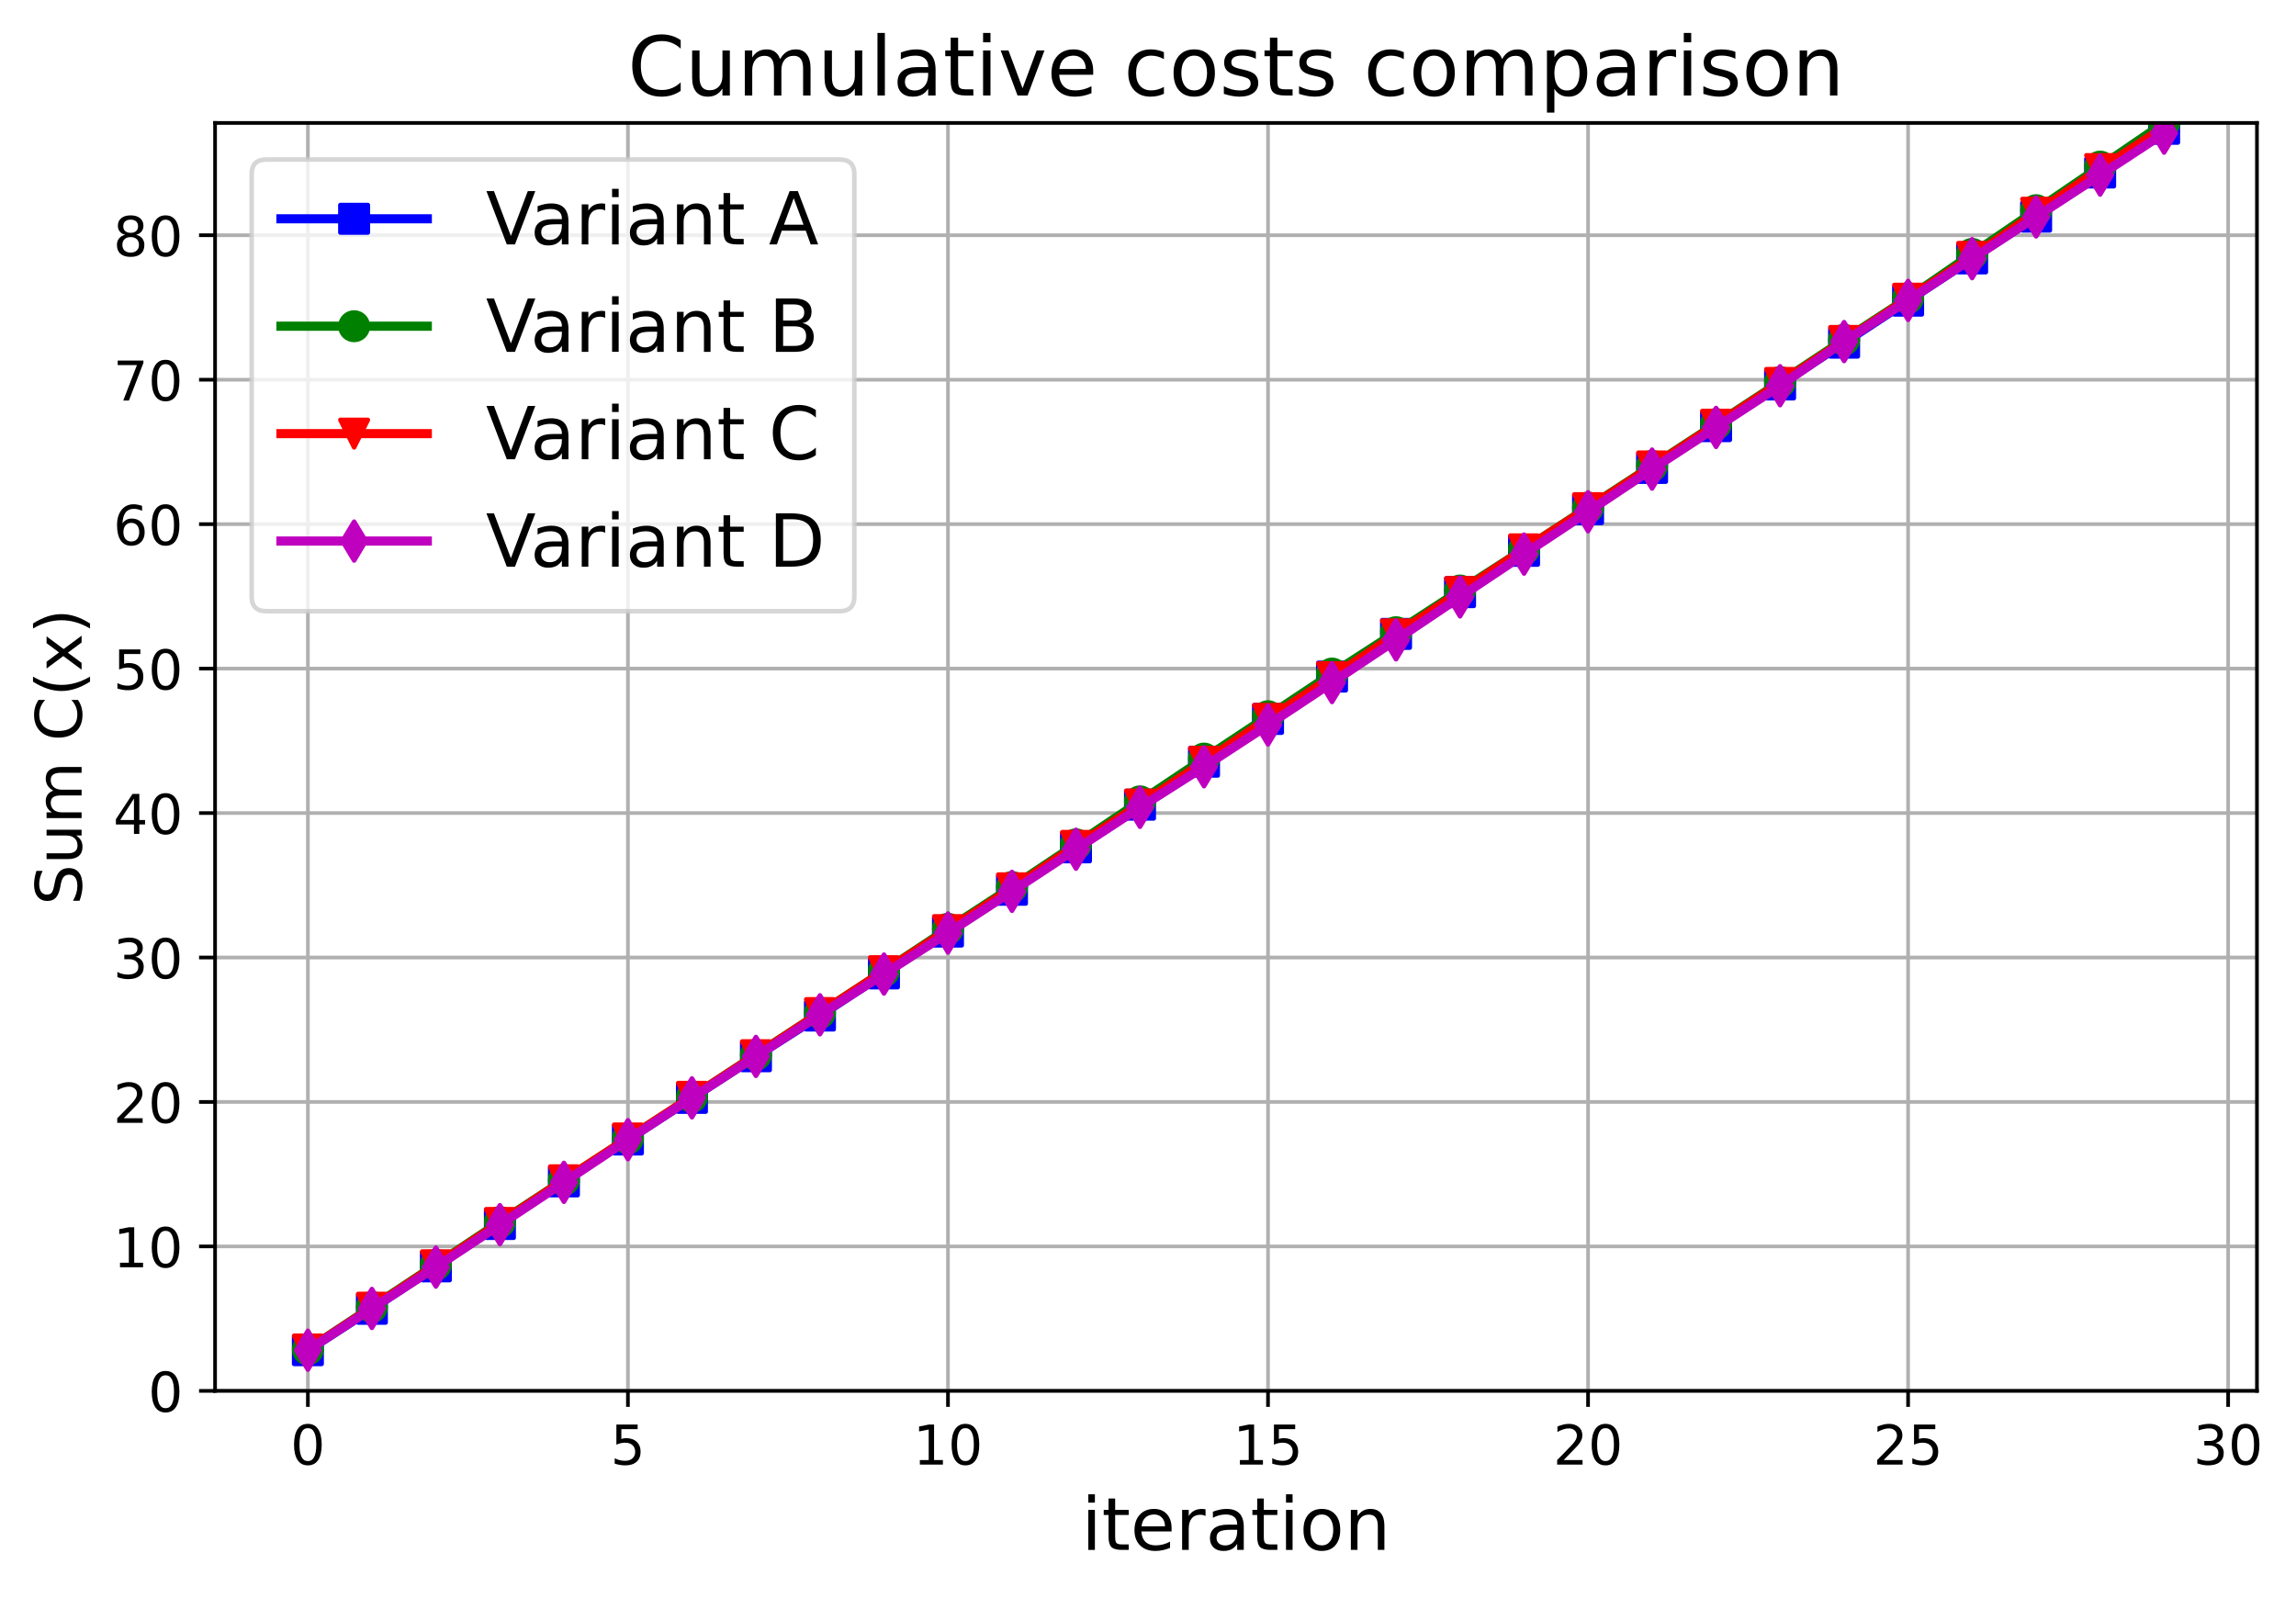 <?xml version="1.0" encoding="utf-8" standalone="no"?>
<!DOCTYPE svg PUBLIC "-//W3C//DTD SVG 1.1//EN"
  "http://www.w3.org/Graphics/SVG/1.1/DTD/svg11.dtd">
<!-- Created with matplotlib (https://matplotlib.org/) -->
<svg height="349.376pt" version="1.1" viewBox="0 0 501.957 349.376" width="501.957pt" xmlns="http://www.w3.org/2000/svg" xmlns:xlink="http://www.w3.org/1999/xlink">
 <defs>
  <style type="text/css">
*{stroke-linecap:butt;stroke-linejoin:round;}
  </style>
 </defs>
 <g id="figure_1">
  <g id="patch_1">
   <path d="M 0 349.376 
L 501.957 349.376 
L 501.957 0 
L 0 0 
z
" style="fill:#ffffff;"/>
  </g>
  <g id="axes_1">
   <g id="patch_2">
    <path d="M 47.019 304.077 
L 493.419 304.077 
L 493.419 26.877 
L 47.019 26.877 
z
" style="fill:#ffffff;"/>
   </g>
   <g id="matplotlib.axis_1">
    <g id="xtick_1">
     <g id="line2d_1">
      <path clip-path="url(#pe6f90750a0)" d="M 67.31 304.077 
L 67.31 26.877 
" style="fill:none;stroke:#b0b0b0;stroke-linecap:square;stroke-width:0.8;"/>
     </g>
     <g id="line2d_2">
      <defs>
       <path d="M 0 0 
L 0 3.5 
" id="mddb553d078" style="stroke:#000000;stroke-width:0.8;"/>
      </defs>
      <g>
       <use style="stroke:#000000;stroke-width:0.8;" x="67.31" xlink:href="#mddb553d078" y="304.077"/>
      </g>
     </g>
     <g id="text_1">
      <!-- 0 -->
      <defs>
       <path d="M 31.781 66.406 
Q 24.172 66.406 20.328 58.906 
Q 16.5 51.422 16.5 36.375 
Q 16.5 21.391 20.328 13.891 
Q 24.172 6.391 31.781 6.391 
Q 39.453 6.391 43.281 13.891 
Q 47.125 21.391 47.125 36.375 
Q 47.125 51.422 43.281 58.906 
Q 39.453 66.406 31.781 66.406 
z
M 31.781 74.219 
Q 44.047 74.219 50.516 64.516 
Q 56.984 54.828 56.984 36.375 
Q 56.984 17.969 50.516 8.266 
Q 44.047 -1.422 31.781 -1.422 
Q 19.531 -1.422 13.062 8.266 
Q 6.594 17.969 6.594 36.375 
Q 6.594 54.828 13.062 64.516 
Q 19.531 74.219 31.781 74.219 
z
" id="DejaVuSans-48"/>
      </defs>
      <g transform="translate(63.493 320.195)scale(0.12 -0.12)">
       <use xlink:href="#DejaVuSans-48"/>
      </g>
     </g>
    </g>
    <g id="xtick_2">
     <g id="line2d_3">
      <path clip-path="url(#pe6f90750a0)" d="M 137.279 304.077 
L 137.279 26.877 
" style="fill:none;stroke:#b0b0b0;stroke-linecap:square;stroke-width:0.8;"/>
     </g>
     <g id="line2d_4">
      <g>
       <use style="stroke:#000000;stroke-width:0.8;" x="137.279" xlink:href="#mddb553d078" y="304.077"/>
      </g>
     </g>
     <g id="text_2">
      <!-- 5 -->
      <defs>
       <path d="M 10.797 72.906 
L 49.516 72.906 
L 49.516 64.594 
L 19.828 64.594 
L 19.828 46.734 
Q 21.969 47.469 24.109 47.828 
Q 26.266 48.188 28.422 48.188 
Q 40.625 48.188 47.75 41.5 
Q 54.891 34.812 54.891 23.391 
Q 54.891 11.625 47.562 5.094 
Q 40.234 -1.422 26.906 -1.422 
Q 22.312 -1.422 17.547 -0.641 
Q 12.797 0.141 7.719 1.703 
L 7.719 11.625 
Q 12.109 9.234 16.797 8.062 
Q 21.484 6.891 26.703 6.891 
Q 35.156 6.891 40.078 11.328 
Q 45.016 15.766 45.016 23.391 
Q 45.016 31 40.078 35.438 
Q 35.156 39.891 26.703 39.891 
Q 22.75 39.891 18.812 39.016 
Q 14.891 38.141 10.797 36.281 
z
" id="DejaVuSans-53"/>
      </defs>
      <g transform="translate(133.461 320.195)scale(0.12 -0.12)">
       <use xlink:href="#DejaVuSans-53"/>
      </g>
     </g>
    </g>
    <g id="xtick_3">
     <g id="line2d_5">
      <path clip-path="url(#pe6f90750a0)" d="M 207.248 304.077 
L 207.248 26.877 
" style="fill:none;stroke:#b0b0b0;stroke-linecap:square;stroke-width:0.8;"/>
     </g>
     <g id="line2d_6">
      <g>
       <use style="stroke:#000000;stroke-width:0.8;" x="207.248" xlink:href="#mddb553d078" y="304.077"/>
      </g>
     </g>
     <g id="text_3">
      <!-- 10 -->
      <defs>
       <path d="M 12.406 8.297 
L 28.516 8.297 
L 28.516 63.922 
L 10.984 60.406 
L 10.984 69.391 
L 28.422 72.906 
L 38.281 72.906 
L 38.281 8.297 
L 54.391 8.297 
L 54.391 0 
L 12.406 0 
z
" id="DejaVuSans-49"/>
      </defs>
      <g transform="translate(199.613 320.195)scale(0.12 -0.12)">
       <use xlink:href="#DejaVuSans-49"/>
       <use x="63.623" xlink:href="#DejaVuSans-48"/>
      </g>
     </g>
    </g>
    <g id="xtick_4">
     <g id="line2d_7">
      <path clip-path="url(#pe6f90750a0)" d="M 277.216 304.077 
L 277.216 26.877 
" style="fill:none;stroke:#b0b0b0;stroke-linecap:square;stroke-width:0.8;"/>
     </g>
     <g id="line2d_8">
      <g>
       <use style="stroke:#000000;stroke-width:0.8;" x="277.216" xlink:href="#mddb553d078" y="304.077"/>
      </g>
     </g>
     <g id="text_4">
      <!-- 15 -->
      <g transform="translate(269.581 320.195)scale(0.12 -0.12)">
       <use xlink:href="#DejaVuSans-49"/>
       <use x="63.623" xlink:href="#DejaVuSans-53"/>
      </g>
     </g>
    </g>
    <g id="xtick_5">
     <g id="line2d_9">
      <path clip-path="url(#pe6f90750a0)" d="M 347.185 304.077 
L 347.185 26.877 
" style="fill:none;stroke:#b0b0b0;stroke-linecap:square;stroke-width:0.8;"/>
     </g>
     <g id="line2d_10">
      <g>
       <use style="stroke:#000000;stroke-width:0.8;" x="347.185" xlink:href="#mddb553d078" y="304.077"/>
      </g>
     </g>
     <g id="text_5">
      <!-- 20 -->
      <defs>
       <path d="M 19.188 8.297 
L 53.609 8.297 
L 53.609 0 
L 7.328 0 
L 7.328 8.297 
Q 12.938 14.109 22.625 23.891 
Q 32.328 33.688 34.812 36.531 
Q 39.547 41.844 41.422 45.531 
Q 43.312 49.219 43.312 52.781 
Q 43.312 58.594 39.234 62.25 
Q 35.156 65.922 28.609 65.922 
Q 23.969 65.922 18.812 64.312 
Q 13.672 62.703 7.812 59.422 
L 7.812 69.391 
Q 13.766 71.781 18.938 73 
Q 24.125 74.219 28.422 74.219 
Q 39.75 74.219 46.484 68.547 
Q 53.219 62.891 53.219 53.422 
Q 53.219 48.922 51.531 44.891 
Q 49.859 40.875 45.406 35.406 
Q 44.188 33.984 37.641 27.219 
Q 31.109 20.453 19.188 8.297 
z
" id="DejaVuSans-50"/>
      </defs>
      <g transform="translate(339.55 320.195)scale(0.12 -0.12)">
       <use xlink:href="#DejaVuSans-50"/>
       <use x="63.623" xlink:href="#DejaVuSans-48"/>
      </g>
     </g>
    </g>
    <g id="xtick_6">
     <g id="line2d_11">
      <path clip-path="url(#pe6f90750a0)" d="M 417.154 304.077 
L 417.154 26.877 
" style="fill:none;stroke:#b0b0b0;stroke-linecap:square;stroke-width:0.8;"/>
     </g>
     <g id="line2d_12">
      <g>
       <use style="stroke:#000000;stroke-width:0.8;" x="417.154" xlink:href="#mddb553d078" y="304.077"/>
      </g>
     </g>
     <g id="text_6">
      <!-- 25 -->
      <g transform="translate(409.519 320.195)scale(0.12 -0.12)">
       <use xlink:href="#DejaVuSans-50"/>
       <use x="63.623" xlink:href="#DejaVuSans-53"/>
      </g>
     </g>
    </g>
    <g id="xtick_7">
     <g id="line2d_13">
      <path clip-path="url(#pe6f90750a0)" d="M 487.122 304.077 
L 487.122 26.877 
" style="fill:none;stroke:#b0b0b0;stroke-linecap:square;stroke-width:0.8;"/>
     </g>
     <g id="line2d_14">
      <g>
       <use style="stroke:#000000;stroke-width:0.8;" x="487.122" xlink:href="#mddb553d078" y="304.077"/>
      </g>
     </g>
     <g id="text_7">
      <!-- 30 -->
      <defs>
       <path d="M 40.578 39.312 
Q 47.656 37.797 51.625 33 
Q 55.609 28.219 55.609 21.188 
Q 55.609 10.406 48.188 4.484 
Q 40.766 -1.422 27.094 -1.422 
Q 22.516 -1.422 17.656 -0.516 
Q 12.797 0.391 7.625 2.203 
L 7.625 11.719 
Q 11.719 9.328 16.594 8.109 
Q 21.484 6.891 26.812 6.891 
Q 36.078 6.891 40.938 10.547 
Q 45.797 14.203 45.797 21.188 
Q 45.797 27.641 41.281 31.266 
Q 36.766 34.906 28.719 34.906 
L 20.219 34.906 
L 20.219 43.016 
L 29.109 43.016 
Q 36.375 43.016 40.234 45.922 
Q 44.094 48.828 44.094 54.297 
Q 44.094 59.906 40.109 62.906 
Q 36.141 65.922 28.719 65.922 
Q 24.656 65.922 20.016 65.031 
Q 15.375 64.156 9.812 62.312 
L 9.812 71.094 
Q 15.438 72.656 20.344 73.438 
Q 25.25 74.219 29.594 74.219 
Q 40.828 74.219 47.359 69.109 
Q 53.906 64.016 53.906 55.328 
Q 53.906 49.266 50.438 45.094 
Q 46.969 40.922 40.578 39.312 
z
" id="DejaVuSans-51"/>
      </defs>
      <g transform="translate(479.487 320.195)scale(0.12 -0.12)">
       <use xlink:href="#DejaVuSans-51"/>
       <use x="63.623" xlink:href="#DejaVuSans-48"/>
      </g>
     </g>
    </g>
    <g id="text_8">
     <!-- iteration -->
     <defs>
      <path d="M 9.422 54.688 
L 18.406 54.688 
L 18.406 0 
L 9.422 0 
z
M 9.422 75.984 
L 18.406 75.984 
L 18.406 64.594 
L 9.422 64.594 
z
" id="DejaVuSans-105"/>
      <path d="M 18.312 70.219 
L 18.312 54.688 
L 36.812 54.688 
L 36.812 47.703 
L 18.312 47.703 
L 18.312 18.016 
Q 18.312 11.328 20.141 9.422 
Q 21.969 7.516 27.594 7.516 
L 36.812 7.516 
L 36.812 0 
L 27.594 0 
Q 17.188 0 13.234 3.875 
Q 9.281 7.766 9.281 18.016 
L 9.281 47.703 
L 2.688 47.703 
L 2.688 54.688 
L 9.281 54.688 
L 9.281 70.219 
z
" id="DejaVuSans-116"/>
      <path d="M 56.203 29.594 
L 56.203 25.203 
L 14.891 25.203 
Q 15.484 15.922 20.484 11.062 
Q 25.484 6.203 34.422 6.203 
Q 39.594 6.203 44.453 7.469 
Q 49.312 8.734 54.109 11.281 
L 54.109 2.781 
Q 49.266 0.734 44.188 -0.344 
Q 39.109 -1.422 33.891 -1.422 
Q 20.797 -1.422 13.156 6.188 
Q 5.516 13.812 5.516 26.812 
Q 5.516 40.234 12.766 48.109 
Q 20.016 56 32.328 56 
Q 43.359 56 49.781 48.891 
Q 56.203 41.797 56.203 29.594 
z
M 47.219 32.234 
Q 47.125 39.594 43.094 43.984 
Q 39.062 48.391 32.422 48.391 
Q 24.906 48.391 20.391 44.141 
Q 15.875 39.891 15.188 32.172 
z
" id="DejaVuSans-101"/>
      <path d="M 41.109 46.297 
Q 39.594 47.172 37.812 47.578 
Q 36.031 48 33.891 48 
Q 26.266 48 22.188 43.047 
Q 18.109 38.094 18.109 28.812 
L 18.109 0 
L 9.078 0 
L 9.078 54.688 
L 18.109 54.688 
L 18.109 46.188 
Q 20.953 51.172 25.484 53.578 
Q 30.031 56 36.531 56 
Q 37.453 56 38.578 55.875 
Q 39.703 55.766 41.062 55.516 
z
" id="DejaVuSans-114"/>
      <path d="M 34.281 27.484 
Q 23.391 27.484 19.188 25 
Q 14.984 22.516 14.984 16.5 
Q 14.984 11.719 18.141 8.906 
Q 21.297 6.109 26.703 6.109 
Q 34.188 6.109 38.703 11.406 
Q 43.219 16.703 43.219 25.484 
L 43.219 27.484 
z
M 52.203 31.203 
L 52.203 0 
L 43.219 0 
L 43.219 8.297 
Q 40.141 3.328 35.547 0.953 
Q 30.953 -1.422 24.312 -1.422 
Q 15.922 -1.422 10.953 3.297 
Q 6 8.016 6 15.922 
Q 6 25.141 12.172 29.828 
Q 18.359 34.516 30.609 34.516 
L 43.219 34.516 
L 43.219 35.406 
Q 43.219 41.609 39.141 45 
Q 35.062 48.391 27.688 48.391 
Q 23 48.391 18.547 47.266 
Q 14.109 46.141 10.016 43.891 
L 10.016 52.203 
Q 14.938 54.109 19.578 55.047 
Q 24.219 56 28.609 56 
Q 40.484 56 46.344 49.844 
Q 52.203 43.703 52.203 31.203 
z
" id="DejaVuSans-97"/>
      <path d="M 30.609 48.391 
Q 23.391 48.391 19.188 42.75 
Q 14.984 37.109 14.984 27.297 
Q 14.984 17.484 19.156 11.844 
Q 23.344 6.203 30.609 6.203 
Q 37.797 6.203 41.984 11.859 
Q 46.188 17.531 46.188 27.297 
Q 46.188 37.016 41.984 42.703 
Q 37.797 48.391 30.609 48.391 
z
M 30.609 56 
Q 42.328 56 49.016 48.375 
Q 55.719 40.766 55.719 27.297 
Q 55.719 13.875 49.016 6.219 
Q 42.328 -1.422 30.609 -1.422 
Q 18.844 -1.422 12.172 6.219 
Q 5.516 13.875 5.516 27.297 
Q 5.516 40.766 12.172 48.375 
Q 18.844 56 30.609 56 
z
" id="DejaVuSans-111"/>
      <path d="M 54.891 33.016 
L 54.891 0 
L 45.906 0 
L 45.906 32.719 
Q 45.906 40.484 42.875 44.328 
Q 39.844 48.188 33.797 48.188 
Q 26.516 48.188 22.312 43.547 
Q 18.109 38.922 18.109 30.906 
L 18.109 0 
L 9.078 0 
L 9.078 54.688 
L 18.109 54.688 
L 18.109 46.188 
Q 21.344 51.125 25.703 53.562 
Q 30.078 56 35.797 56 
Q 45.219 56 50.047 50.172 
Q 54.891 44.344 54.891 33.016 
z
" id="DejaVuSans-110"/>
     </defs>
     <g transform="translate(236.423 338.848)scale(0.16 -0.16)">
      <use xlink:href="#DejaVuSans-105"/>
      <use x="27.783" xlink:href="#DejaVuSans-116"/>
      <use x="66.992" xlink:href="#DejaVuSans-101"/>
      <use x="128.516" xlink:href="#DejaVuSans-114"/>
      <use x="169.629" xlink:href="#DejaVuSans-97"/>
      <use x="230.908" xlink:href="#DejaVuSans-116"/>
      <use x="270.117" xlink:href="#DejaVuSans-105"/>
      <use x="297.9" xlink:href="#DejaVuSans-111"/>
      <use x="359.082" xlink:href="#DejaVuSans-110"/>
     </g>
    </g>
   </g>
   <g id="matplotlib.axis_2">
    <g id="ytick_1">
     <g id="line2d_15">
      <path clip-path="url(#pe6f90750a0)" d="M 47.019 304.077 
L 493.419 304.077 
" style="fill:none;stroke:#b0b0b0;stroke-linecap:square;stroke-width:0.8;"/>
     </g>
     <g id="line2d_16">
      <defs>
       <path d="M 0 0 
L -3.5 0 
" id="mc82c61163a" style="stroke:#000000;stroke-width:0.8;"/>
      </defs>
      <g>
       <use style="stroke:#000000;stroke-width:0.8;" x="47.019" xlink:href="#mc82c61163a" y="304.077"/>
      </g>
     </g>
     <g id="text_9">
      <!-- 0 -->
      <g transform="translate(32.384 308.636)scale(0.12 -0.12)">
       <use xlink:href="#DejaVuSans-48"/>
      </g>
     </g>
    </g>
    <g id="ytick_2">
     <g id="line2d_17">
      <path clip-path="url(#pe6f90750a0)" d="M 47.019 272.496 
L 493.419 272.496 
" style="fill:none;stroke:#b0b0b0;stroke-linecap:square;stroke-width:0.8;"/>
     </g>
     <g id="line2d_18">
      <g>
       <use style="stroke:#000000;stroke-width:0.8;" x="47.019" xlink:href="#mc82c61163a" y="272.496"/>
      </g>
     </g>
     <g id="text_10">
      <!-- 10 -->
      <g transform="translate(24.749 277.056)scale(0.12 -0.12)">
       <use xlink:href="#DejaVuSans-49"/>
       <use x="63.623" xlink:href="#DejaVuSans-48"/>
      </g>
     </g>
    </g>
    <g id="ytick_3">
     <g id="line2d_19">
      <path clip-path="url(#pe6f90750a0)" d="M 47.019 240.916 
L 493.419 240.916 
" style="fill:none;stroke:#b0b0b0;stroke-linecap:square;stroke-width:0.8;"/>
     </g>
     <g id="line2d_20">
      <g>
       <use style="stroke:#000000;stroke-width:0.8;" x="47.019" xlink:href="#mc82c61163a" y="240.916"/>
      </g>
     </g>
     <g id="text_11">
      <!-- 20 -->
      <g transform="translate(24.749 245.475)scale(0.12 -0.12)">
       <use xlink:href="#DejaVuSans-50"/>
       <use x="63.623" xlink:href="#DejaVuSans-48"/>
      </g>
     </g>
    </g>
    <g id="ytick_4">
     <g id="line2d_21">
      <path clip-path="url(#pe6f90750a0)" d="M 47.019 209.335 
L 493.419 209.335 
" style="fill:none;stroke:#b0b0b0;stroke-linecap:square;stroke-width:0.8;"/>
     </g>
     <g id="line2d_22">
      <g>
       <use style="stroke:#000000;stroke-width:0.8;" x="47.019" xlink:href="#mc82c61163a" y="209.335"/>
      </g>
     </g>
     <g id="text_12">
      <!-- 30 -->
      <g transform="translate(24.749 213.894)scale(0.12 -0.12)">
       <use xlink:href="#DejaVuSans-51"/>
       <use x="63.623" xlink:href="#DejaVuSans-48"/>
      </g>
     </g>
    </g>
    <g id="ytick_5">
     <g id="line2d_23">
      <path clip-path="url(#pe6f90750a0)" d="M 47.019 177.754 
L 493.419 177.754 
" style="fill:none;stroke:#b0b0b0;stroke-linecap:square;stroke-width:0.8;"/>
     </g>
     <g id="line2d_24">
      <g>
       <use style="stroke:#000000;stroke-width:0.8;" x="47.019" xlink:href="#mc82c61163a" y="177.754"/>
      </g>
     </g>
     <g id="text_13">
      <!-- 40 -->
      <defs>
       <path d="M 37.797 64.312 
L 12.891 25.391 
L 37.797 25.391 
z
M 35.203 72.906 
L 47.609 72.906 
L 47.609 25.391 
L 58.016 25.391 
L 58.016 17.188 
L 47.609 17.188 
L 47.609 0 
L 37.797 0 
L 37.797 17.188 
L 4.891 17.188 
L 4.891 26.703 
z
" id="DejaVuSans-52"/>
      </defs>
      <g transform="translate(24.749 182.313)scale(0.12 -0.12)">
       <use xlink:href="#DejaVuSans-52"/>
       <use x="63.623" xlink:href="#DejaVuSans-48"/>
      </g>
     </g>
    </g>
    <g id="ytick_6">
     <g id="line2d_25">
      <path clip-path="url(#pe6f90750a0)" d="M 47.019 146.174 
L 493.419 146.174 
" style="fill:none;stroke:#b0b0b0;stroke-linecap:square;stroke-width:0.8;"/>
     </g>
     <g id="line2d_26">
      <g>
       <use style="stroke:#000000;stroke-width:0.8;" x="47.019" xlink:href="#mc82c61163a" y="146.174"/>
      </g>
     </g>
     <g id="text_14">
      <!-- 50 -->
      <g transform="translate(24.749 150.733)scale(0.12 -0.12)">
       <use xlink:href="#DejaVuSans-53"/>
       <use x="63.623" xlink:href="#DejaVuSans-48"/>
      </g>
     </g>
    </g>
    <g id="ytick_7">
     <g id="line2d_27">
      <path clip-path="url(#pe6f90750a0)" d="M 47.019 114.593 
L 493.419 114.593 
" style="fill:none;stroke:#b0b0b0;stroke-linecap:square;stroke-width:0.8;"/>
     </g>
     <g id="line2d_28">
      <g>
       <use style="stroke:#000000;stroke-width:0.8;" x="47.019" xlink:href="#mc82c61163a" y="114.593"/>
      </g>
     </g>
     <g id="text_15">
      <!-- 60 -->
      <defs>
       <path d="M 33.016 40.375 
Q 26.375 40.375 22.484 35.828 
Q 18.609 31.297 18.609 23.391 
Q 18.609 15.531 22.484 10.953 
Q 26.375 6.391 33.016 6.391 
Q 39.656 6.391 43.531 10.953 
Q 47.406 15.531 47.406 23.391 
Q 47.406 31.297 43.531 35.828 
Q 39.656 40.375 33.016 40.375 
z
M 52.594 71.297 
L 52.594 62.312 
Q 48.875 64.062 45.094 64.984 
Q 41.312 65.922 37.594 65.922 
Q 27.828 65.922 22.672 59.328 
Q 17.531 52.734 16.797 39.406 
Q 19.672 43.656 24.016 45.922 
Q 28.375 48.188 33.594 48.188 
Q 44.578 48.188 50.953 41.516 
Q 57.328 34.859 57.328 23.391 
Q 57.328 12.156 50.688 5.359 
Q 44.047 -1.422 33.016 -1.422 
Q 20.359 -1.422 13.672 8.266 
Q 6.984 17.969 6.984 36.375 
Q 6.984 53.656 15.188 63.938 
Q 23.391 74.219 37.203 74.219 
Q 40.922 74.219 44.703 73.484 
Q 48.484 72.75 52.594 71.297 
z
" id="DejaVuSans-54"/>
      </defs>
      <g transform="translate(24.749 119.152)scale(0.12 -0.12)">
       <use xlink:href="#DejaVuSans-54"/>
       <use x="63.623" xlink:href="#DejaVuSans-48"/>
      </g>
     </g>
    </g>
    <g id="ytick_8">
     <g id="line2d_29">
      <path clip-path="url(#pe6f90750a0)" d="M 47.019 83.012 
L 493.419 83.012 
" style="fill:none;stroke:#b0b0b0;stroke-linecap:square;stroke-width:0.8;"/>
     </g>
     <g id="line2d_30">
      <g>
       <use style="stroke:#000000;stroke-width:0.8;" x="47.019" xlink:href="#mc82c61163a" y="83.012"/>
      </g>
     </g>
     <g id="text_16">
      <!-- 70 -->
      <defs>
       <path d="M 8.203 72.906 
L 55.078 72.906 
L 55.078 68.703 
L 28.609 0 
L 18.312 0 
L 43.219 64.594 
L 8.203 64.594 
z
" id="DejaVuSans-55"/>
      </defs>
      <g transform="translate(24.749 87.571)scale(0.12 -0.12)">
       <use xlink:href="#DejaVuSans-55"/>
       <use x="63.623" xlink:href="#DejaVuSans-48"/>
      </g>
     </g>
    </g>
    <g id="ytick_9">
     <g id="line2d_31">
      <path clip-path="url(#pe6f90750a0)" d="M 47.019 51.431 
L 493.419 51.431 
" style="fill:none;stroke:#b0b0b0;stroke-linecap:square;stroke-width:0.8;"/>
     </g>
     <g id="line2d_32">
      <g>
       <use style="stroke:#000000;stroke-width:0.8;" x="47.019" xlink:href="#mc82c61163a" y="51.431"/>
      </g>
     </g>
     <g id="text_17">
      <!-- 80 -->
      <defs>
       <path d="M 31.781 34.625 
Q 24.75 34.625 20.719 30.859 
Q 16.703 27.094 16.703 20.516 
Q 16.703 13.922 20.719 10.156 
Q 24.75 6.391 31.781 6.391 
Q 38.812 6.391 42.859 10.172 
Q 46.922 13.969 46.922 20.516 
Q 46.922 27.094 42.891 30.859 
Q 38.875 34.625 31.781 34.625 
z
M 21.922 38.812 
Q 15.578 40.375 12.031 44.719 
Q 8.5 49.078 8.5 55.328 
Q 8.5 64.062 14.719 69.141 
Q 20.953 74.219 31.781 74.219 
Q 42.672 74.219 48.875 69.141 
Q 55.078 64.062 55.078 55.328 
Q 55.078 49.078 51.531 44.719 
Q 48 40.375 41.703 38.812 
Q 48.828 37.156 52.797 32.312 
Q 56.781 27.484 56.781 20.516 
Q 56.781 9.906 50.312 4.234 
Q 43.844 -1.422 31.781 -1.422 
Q 19.734 -1.422 13.25 4.234 
Q 6.781 9.906 6.781 20.516 
Q 6.781 27.484 10.781 32.312 
Q 14.797 37.156 21.922 38.812 
z
M 18.312 54.391 
Q 18.312 48.734 21.844 45.562 
Q 25.391 42.391 31.781 42.391 
Q 38.141 42.391 41.719 45.562 
Q 45.312 48.734 45.312 54.391 
Q 45.312 60.062 41.719 63.234 
Q 38.141 66.406 31.781 66.406 
Q 25.391 66.406 21.844 63.234 
Q 18.312 60.062 18.312 54.391 
z
" id="DejaVuSans-56"/>
      </defs>
      <g transform="translate(24.749 55.99)scale(0.12 -0.12)">
       <use xlink:href="#DejaVuSans-56"/>
       <use x="63.623" xlink:href="#DejaVuSans-48"/>
      </g>
     </g>
    </g>
    <g id="text_18">
     <!-- Sum C(x) -->
     <defs>
      <path d="M 53.516 70.516 
L 53.516 60.891 
Q 47.906 63.578 42.922 64.891 
Q 37.938 66.219 33.297 66.219 
Q 25.25 66.219 20.875 63.094 
Q 16.5 59.969 16.5 54.203 
Q 16.5 49.359 19.406 46.891 
Q 22.312 44.438 30.422 42.922 
L 36.375 41.703 
Q 47.406 39.594 52.656 34.297 
Q 57.906 29 57.906 20.125 
Q 57.906 9.516 50.797 4.047 
Q 43.703 -1.422 29.984 -1.422 
Q 24.812 -1.422 18.969 -0.25 
Q 13.141 0.922 6.891 3.219 
L 6.891 13.375 
Q 12.891 10.016 18.656 8.297 
Q 24.422 6.594 29.984 6.594 
Q 38.422 6.594 43.016 9.906 
Q 47.609 13.234 47.609 19.391 
Q 47.609 24.75 44.312 27.781 
Q 41.016 30.812 33.5 32.328 
L 27.484 33.5 
Q 16.453 35.688 11.516 40.375 
Q 6.594 45.062 6.594 53.422 
Q 6.594 63.094 13.406 68.656 
Q 20.219 74.219 32.172 74.219 
Q 37.312 74.219 42.625 73.281 
Q 47.953 72.359 53.516 70.516 
z
" id="DejaVuSans-83"/>
      <path d="M 8.5 21.578 
L 8.5 54.688 
L 17.484 54.688 
L 17.484 21.922 
Q 17.484 14.156 20.5 10.266 
Q 23.531 6.391 29.594 6.391 
Q 36.859 6.391 41.078 11.031 
Q 45.312 15.672 45.312 23.688 
L 45.312 54.688 
L 54.297 54.688 
L 54.297 0 
L 45.312 0 
L 45.312 8.406 
Q 42.047 3.422 37.719 1 
Q 33.406 -1.422 27.688 -1.422 
Q 18.266 -1.422 13.375 4.438 
Q 8.5 10.297 8.5 21.578 
z
M 31.109 56 
z
" id="DejaVuSans-117"/>
      <path d="M 52 44.188 
Q 55.375 50.25 60.062 53.125 
Q 64.75 56 71.094 56 
Q 79.641 56 84.281 50.016 
Q 88.922 44.047 88.922 33.016 
L 88.922 0 
L 79.891 0 
L 79.891 32.719 
Q 79.891 40.578 77.094 44.375 
Q 74.312 48.188 68.609 48.188 
Q 61.625 48.188 57.562 43.547 
Q 53.516 38.922 53.516 30.906 
L 53.516 0 
L 44.484 0 
L 44.484 32.719 
Q 44.484 40.625 41.703 44.406 
Q 38.922 48.188 33.109 48.188 
Q 26.219 48.188 22.156 43.531 
Q 18.109 38.875 18.109 30.906 
L 18.109 0 
L 9.078 0 
L 9.078 54.688 
L 18.109 54.688 
L 18.109 46.188 
Q 21.188 51.219 25.484 53.609 
Q 29.781 56 35.688 56 
Q 41.656 56 45.828 52.969 
Q 50 49.953 52 44.188 
z
" id="DejaVuSans-109"/>
      <path id="DejaVuSans-32"/>
      <path d="M 64.406 67.281 
L 64.406 56.891 
Q 59.422 61.531 53.781 63.812 
Q 48.141 66.109 41.797 66.109 
Q 29.297 66.109 22.656 58.469 
Q 16.016 50.828 16.016 36.375 
Q 16.016 21.969 22.656 14.328 
Q 29.297 6.688 41.797 6.688 
Q 48.141 6.688 53.781 8.984 
Q 59.422 11.281 64.406 15.922 
L 64.406 5.609 
Q 59.234 2.094 53.438 0.328 
Q 47.656 -1.422 41.219 -1.422 
Q 24.656 -1.422 15.125 8.703 
Q 5.609 18.844 5.609 36.375 
Q 5.609 53.953 15.125 64.078 
Q 24.656 74.219 41.219 74.219 
Q 47.75 74.219 53.531 72.484 
Q 59.328 70.75 64.406 67.281 
z
" id="DejaVuSans-67"/>
      <path d="M 31 75.875 
Q 24.469 64.656 21.281 53.656 
Q 18.109 42.672 18.109 31.391 
Q 18.109 20.125 21.312 9.062 
Q 24.516 -2 31 -13.188 
L 23.188 -13.188 
Q 15.875 -1.703 12.234 9.375 
Q 8.594 20.453 8.594 31.391 
Q 8.594 42.281 12.203 53.312 
Q 15.828 64.359 23.188 75.875 
z
" id="DejaVuSans-40"/>
      <path d="M 54.891 54.688 
L 35.109 28.078 
L 55.906 0 
L 45.312 0 
L 29.391 21.484 
L 13.484 0 
L 2.875 0 
L 24.125 28.609 
L 4.688 54.688 
L 15.281 54.688 
L 29.781 35.203 
L 44.281 54.688 
z
" id="DejaVuSans-120"/>
      <path d="M 8.016 75.875 
L 15.828 75.875 
Q 23.141 64.359 26.781 53.312 
Q 30.422 42.281 30.422 31.391 
Q 30.422 20.453 26.781 9.375 
Q 23.141 -1.703 15.828 -13.188 
L 8.016 -13.188 
Q 14.5 -2 17.703 9.062 
Q 20.906 20.125 20.906 31.391 
Q 20.906 42.672 17.703 53.656 
Q 14.5 64.656 8.016 75.875 
z
" id="DejaVuSans-41"/>
     </defs>
     <g transform="translate(17.838 197.894)rotate(-90)scale(0.14 -0.14)">
      <use xlink:href="#DejaVuSans-83"/>
      <use x="63.477" xlink:href="#DejaVuSans-117"/>
      <use x="126.855" xlink:href="#DejaVuSans-109"/>
      <use x="224.268" xlink:href="#DejaVuSans-32"/>
      <use x="256.055" xlink:href="#DejaVuSans-67"/>
      <use x="325.879" xlink:href="#DejaVuSans-40"/>
      <use x="364.893" xlink:href="#DejaVuSans-120"/>
      <use x="424.072" xlink:href="#DejaVuSans-41"/>
     </g>
    </g>
   </g>
   <g id="line2d_33">
    <path clip-path="url(#pe6f90750a0)" d="M 67.31 295.186 
L 81.304 286.131 
L 95.298 276.856 
L 109.291 267.599 
L 123.285 258.279 
L 137.279 249.124 
L 151.273 240.024 
L 165.266 230.925 
L 179.26 222.02 
L 193.254 212.816 
L 207.248 203.661 
L 221.241 194.528 
L 235.235 185.253 
L 249.229 175.923 
L 263.223 166.528 
L 277.216 157.174 
L 291.21 147.911 
L 305.204 138.586 
L 319.197 129.461 
L 333.191 120.42 
L 347.185 111.303 
L 361.179 102.296 
L 375.172 93.172 
L 389.166 84.049 
L 403.16 74.909 
L 417.154 65.734 
L 431.147 56.494 
L 445.141 47.36 
L 459.135 37.709 
L 473.128 28.154 
" style="fill:none;stroke:#0000ff;stroke-linecap:square;stroke-width:2;"/>
    <defs>
     <path d="M -3 3 
L 3 3 
L 3 -3 
L -3 -3 
z
" id="m9a6f9d0fe6" style="stroke:#0000ff;stroke-linejoin:miter;"/>
    </defs>
    <g clip-path="url(#pe6f90750a0)">
     <use style="fill:#0000ff;stroke:#0000ff;stroke-linejoin:miter;" x="67.31" xlink:href="#m9a6f9d0fe6" y="295.186"/>
     <use style="fill:#0000ff;stroke:#0000ff;stroke-linejoin:miter;" x="81.304" xlink:href="#m9a6f9d0fe6" y="286.131"/>
     <use style="fill:#0000ff;stroke:#0000ff;stroke-linejoin:miter;" x="95.298" xlink:href="#m9a6f9d0fe6" y="276.856"/>
     <use style="fill:#0000ff;stroke:#0000ff;stroke-linejoin:miter;" x="109.291" xlink:href="#m9a6f9d0fe6" y="267.599"/>
     <use style="fill:#0000ff;stroke:#0000ff;stroke-linejoin:miter;" x="123.285" xlink:href="#m9a6f9d0fe6" y="258.279"/>
     <use style="fill:#0000ff;stroke:#0000ff;stroke-linejoin:miter;" x="137.279" xlink:href="#m9a6f9d0fe6" y="249.124"/>
     <use style="fill:#0000ff;stroke:#0000ff;stroke-linejoin:miter;" x="151.273" xlink:href="#m9a6f9d0fe6" y="240.024"/>
     <use style="fill:#0000ff;stroke:#0000ff;stroke-linejoin:miter;" x="165.266" xlink:href="#m9a6f9d0fe6" y="230.925"/>
     <use style="fill:#0000ff;stroke:#0000ff;stroke-linejoin:miter;" x="179.26" xlink:href="#m9a6f9d0fe6" y="222.02"/>
     <use style="fill:#0000ff;stroke:#0000ff;stroke-linejoin:miter;" x="193.254" xlink:href="#m9a6f9d0fe6" y="212.816"/>
     <use style="fill:#0000ff;stroke:#0000ff;stroke-linejoin:miter;" x="207.248" xlink:href="#m9a6f9d0fe6" y="203.661"/>
     <use style="fill:#0000ff;stroke:#0000ff;stroke-linejoin:miter;" x="221.241" xlink:href="#m9a6f9d0fe6" y="194.528"/>
     <use style="fill:#0000ff;stroke:#0000ff;stroke-linejoin:miter;" x="235.235" xlink:href="#m9a6f9d0fe6" y="185.253"/>
     <use style="fill:#0000ff;stroke:#0000ff;stroke-linejoin:miter;" x="249.229" xlink:href="#m9a6f9d0fe6" y="175.923"/>
     <use style="fill:#0000ff;stroke:#0000ff;stroke-linejoin:miter;" x="263.223" xlink:href="#m9a6f9d0fe6" y="166.528"/>
     <use style="fill:#0000ff;stroke:#0000ff;stroke-linejoin:miter;" x="277.216" xlink:href="#m9a6f9d0fe6" y="157.174"/>
     <use style="fill:#0000ff;stroke:#0000ff;stroke-linejoin:miter;" x="291.21" xlink:href="#m9a6f9d0fe6" y="147.911"/>
     <use style="fill:#0000ff;stroke:#0000ff;stroke-linejoin:miter;" x="305.204" xlink:href="#m9a6f9d0fe6" y="138.586"/>
     <use style="fill:#0000ff;stroke:#0000ff;stroke-linejoin:miter;" x="319.197" xlink:href="#m9a6f9d0fe6" y="129.461"/>
     <use style="fill:#0000ff;stroke:#0000ff;stroke-linejoin:miter;" x="333.191" xlink:href="#m9a6f9d0fe6" y="120.42"/>
     <use style="fill:#0000ff;stroke:#0000ff;stroke-linejoin:miter;" x="347.185" xlink:href="#m9a6f9d0fe6" y="111.303"/>
     <use style="fill:#0000ff;stroke:#0000ff;stroke-linejoin:miter;" x="361.179" xlink:href="#m9a6f9d0fe6" y="102.296"/>
     <use style="fill:#0000ff;stroke:#0000ff;stroke-linejoin:miter;" x="375.172" xlink:href="#m9a6f9d0fe6" y="93.172"/>
     <use style="fill:#0000ff;stroke:#0000ff;stroke-linejoin:miter;" x="389.166" xlink:href="#m9a6f9d0fe6" y="84.049"/>
     <use style="fill:#0000ff;stroke:#0000ff;stroke-linejoin:miter;" x="403.16" xlink:href="#m9a6f9d0fe6" y="74.909"/>
     <use style="fill:#0000ff;stroke:#0000ff;stroke-linejoin:miter;" x="417.154" xlink:href="#m9a6f9d0fe6" y="65.734"/>
     <use style="fill:#0000ff;stroke:#0000ff;stroke-linejoin:miter;" x="431.147" xlink:href="#m9a6f9d0fe6" y="56.494"/>
     <use style="fill:#0000ff;stroke:#0000ff;stroke-linejoin:miter;" x="445.141" xlink:href="#m9a6f9d0fe6" y="47.36"/>
     <use style="fill:#0000ff;stroke:#0000ff;stroke-linejoin:miter;" x="459.135" xlink:href="#m9a6f9d0fe6" y="37.709"/>
     <use style="fill:#0000ff;stroke:#0000ff;stroke-linejoin:miter;" x="473.128" xlink:href="#m9a6f9d0fe6" y="28.154"/>
    </g>
   </g>
   <g id="line2d_34">
    <path clip-path="url(#pe6f90750a0)" d="M 67.31 295.022 
L 81.304 285.747 
L 95.298 276.49 
L 109.291 267.171 
L 123.285 258.016 
L 137.279 248.916 
L 151.273 239.816 
L 165.266 230.612 
L 179.26 221.457 
L 193.254 212.324 
L 207.248 203.049 
L 221.241 193.924 
L 235.235 184.593 
L 249.229 175.198 
L 263.223 165.845 
L 277.216 156.582 
L 291.21 147.257 
L 305.204 138.216 
L 319.197 129.098 
L 333.191 120.091 
L 347.185 110.968 
L 361.179 101.845 
L 375.172 92.705 
L 389.166 83.53 
L 403.16 74.29 
L 417.154 65.155 
L 431.147 55.505 
L 445.141 45.95 
L 459.135 36.424 
L 473.128 26.877 
" style="fill:none;stroke:#008000;stroke-linecap:square;stroke-width:2;"/>
    <defs>
     <path d="M 0 3 
C 0.796 3 1.559 2.684 2.121 2.121 
C 2.684 1.559 3 0.796 3 0 
C 3 -0.796 2.684 -1.559 2.121 -2.121 
C 1.559 -2.684 0.796 -3 0 -3 
C -0.796 -3 -1.559 -2.684 -2.121 -2.121 
C -2.684 -1.559 -3 -0.796 -3 0 
C -3 0.796 -2.684 1.559 -2.121 2.121 
C -1.559 2.684 -0.796 3 0 3 
z
" id="m82779b1235" style="stroke:#008000;"/>
    </defs>
    <g clip-path="url(#pe6f90750a0)">
     <use style="fill:#008000;stroke:#008000;" x="67.31" xlink:href="#m82779b1235" y="295.022"/>
     <use style="fill:#008000;stroke:#008000;" x="81.304" xlink:href="#m82779b1235" y="285.747"/>
     <use style="fill:#008000;stroke:#008000;" x="95.298" xlink:href="#m82779b1235" y="276.49"/>
     <use style="fill:#008000;stroke:#008000;" x="109.291" xlink:href="#m82779b1235" y="267.171"/>
     <use style="fill:#008000;stroke:#008000;" x="123.285" xlink:href="#m82779b1235" y="258.016"/>
     <use style="fill:#008000;stroke:#008000;" x="137.279" xlink:href="#m82779b1235" y="248.916"/>
     <use style="fill:#008000;stroke:#008000;" x="151.273" xlink:href="#m82779b1235" y="239.816"/>
     <use style="fill:#008000;stroke:#008000;" x="165.266" xlink:href="#m82779b1235" y="230.612"/>
     <use style="fill:#008000;stroke:#008000;" x="179.26" xlink:href="#m82779b1235" y="221.457"/>
     <use style="fill:#008000;stroke:#008000;" x="193.254" xlink:href="#m82779b1235" y="212.324"/>
     <use style="fill:#008000;stroke:#008000;" x="207.248" xlink:href="#m82779b1235" y="203.049"/>
     <use style="fill:#008000;stroke:#008000;" x="221.241" xlink:href="#m82779b1235" y="193.924"/>
     <use style="fill:#008000;stroke:#008000;" x="235.235" xlink:href="#m82779b1235" y="184.593"/>
     <use style="fill:#008000;stroke:#008000;" x="249.229" xlink:href="#m82779b1235" y="175.198"/>
     <use style="fill:#008000;stroke:#008000;" x="263.223" xlink:href="#m82779b1235" y="165.845"/>
     <use style="fill:#008000;stroke:#008000;" x="277.216" xlink:href="#m82779b1235" y="156.582"/>
     <use style="fill:#008000;stroke:#008000;" x="291.21" xlink:href="#m82779b1235" y="147.257"/>
     <use style="fill:#008000;stroke:#008000;" x="305.204" xlink:href="#m82779b1235" y="138.216"/>
     <use style="fill:#008000;stroke:#008000;" x="319.197" xlink:href="#m82779b1235" y="129.098"/>
     <use style="fill:#008000;stroke:#008000;" x="333.191" xlink:href="#m82779b1235" y="120.091"/>
     <use style="fill:#008000;stroke:#008000;" x="347.185" xlink:href="#m82779b1235" y="110.968"/>
     <use style="fill:#008000;stroke:#008000;" x="361.179" xlink:href="#m82779b1235" y="101.845"/>
     <use style="fill:#008000;stroke:#008000;" x="375.172" xlink:href="#m82779b1235" y="92.705"/>
     <use style="fill:#008000;stroke:#008000;" x="389.166" xlink:href="#m82779b1235" y="83.53"/>
     <use style="fill:#008000;stroke:#008000;" x="403.16" xlink:href="#m82779b1235" y="74.29"/>
     <use style="fill:#008000;stroke:#008000;" x="417.154" xlink:href="#m82779b1235" y="65.155"/>
     <use style="fill:#008000;stroke:#008000;" x="431.147" xlink:href="#m82779b1235" y="55.505"/>
     <use style="fill:#008000;stroke:#008000;" x="445.141" xlink:href="#m82779b1235" y="45.95"/>
     <use style="fill:#008000;stroke:#008000;" x="459.135" xlink:href="#m82779b1235" y="36.424"/>
     <use style="fill:#008000;stroke:#008000;" x="473.128" xlink:href="#m82779b1235" y="26.877"/>
    </g>
   </g>
   <g id="line2d_35">
    <path clip-path="url(#pe6f90750a0)" d="M 67.31 295.022 
L 81.304 285.897 
L 95.298 276.622 
L 109.291 267.365 
L 123.285 258.046 
L 137.279 248.891 
L 151.273 239.791 
L 165.266 230.691 
L 179.26 221.487 
L 193.254 212.332 
L 207.248 203.34 
L 221.241 194.207 
L 235.235 184.932 
L 249.229 175.891 
L 263.223 166.56 
L 277.216 157.166 
L 291.21 148.048 
L 305.204 138.695 
L 319.197 129.432 
L 333.191 120.106 
L 347.185 111.099 
L 361.179 101.976 
L 375.172 92.852 
L 389.166 83.713 
L 403.16 74.538 
L 417.154 65.297 
L 431.147 56.163 
L 445.141 46.513 
L 459.135 36.958 
L 473.128 27.848 
" style="fill:none;stroke:#ff0000;stroke-linecap:square;stroke-width:2;"/>
    <defs>
     <path d="M -0 3 
L 3 -3 
L -3 -3 
z
" id="m39e219a1f5" style="stroke:#ff0000;stroke-linejoin:miter;"/>
    </defs>
    <g clip-path="url(#pe6f90750a0)">
     <use style="fill:#ff0000;stroke:#ff0000;stroke-linejoin:miter;" x="67.31" xlink:href="#m39e219a1f5" y="295.022"/>
     <use style="fill:#ff0000;stroke:#ff0000;stroke-linejoin:miter;" x="81.304" xlink:href="#m39e219a1f5" y="285.897"/>
     <use style="fill:#ff0000;stroke:#ff0000;stroke-linejoin:miter;" x="95.298" xlink:href="#m39e219a1f5" y="276.622"/>
     <use style="fill:#ff0000;stroke:#ff0000;stroke-linejoin:miter;" x="109.291" xlink:href="#m39e219a1f5" y="267.365"/>
     <use style="fill:#ff0000;stroke:#ff0000;stroke-linejoin:miter;" x="123.285" xlink:href="#m39e219a1f5" y="258.046"/>
     <use style="fill:#ff0000;stroke:#ff0000;stroke-linejoin:miter;" x="137.279" xlink:href="#m39e219a1f5" y="248.891"/>
     <use style="fill:#ff0000;stroke:#ff0000;stroke-linejoin:miter;" x="151.273" xlink:href="#m39e219a1f5" y="239.791"/>
     <use style="fill:#ff0000;stroke:#ff0000;stroke-linejoin:miter;" x="165.266" xlink:href="#m39e219a1f5" y="230.691"/>
     <use style="fill:#ff0000;stroke:#ff0000;stroke-linejoin:miter;" x="179.26" xlink:href="#m39e219a1f5" y="221.487"/>
     <use style="fill:#ff0000;stroke:#ff0000;stroke-linejoin:miter;" x="193.254" xlink:href="#m39e219a1f5" y="212.332"/>
     <use style="fill:#ff0000;stroke:#ff0000;stroke-linejoin:miter;" x="207.248" xlink:href="#m39e219a1f5" y="203.34"/>
     <use style="fill:#ff0000;stroke:#ff0000;stroke-linejoin:miter;" x="221.241" xlink:href="#m39e219a1f5" y="194.207"/>
     <use style="fill:#ff0000;stroke:#ff0000;stroke-linejoin:miter;" x="235.235" xlink:href="#m39e219a1f5" y="184.932"/>
     <use style="fill:#ff0000;stroke:#ff0000;stroke-linejoin:miter;" x="249.229" xlink:href="#m39e219a1f5" y="175.891"/>
     <use style="fill:#ff0000;stroke:#ff0000;stroke-linejoin:miter;" x="263.223" xlink:href="#m39e219a1f5" y="166.56"/>
     <use style="fill:#ff0000;stroke:#ff0000;stroke-linejoin:miter;" x="277.216" xlink:href="#m39e219a1f5" y="157.166"/>
     <use style="fill:#ff0000;stroke:#ff0000;stroke-linejoin:miter;" x="291.21" xlink:href="#m39e219a1f5" y="148.048"/>
     <use style="fill:#ff0000;stroke:#ff0000;stroke-linejoin:miter;" x="305.204" xlink:href="#m39e219a1f5" y="138.695"/>
     <use style="fill:#ff0000;stroke:#ff0000;stroke-linejoin:miter;" x="319.197" xlink:href="#m39e219a1f5" y="129.432"/>
     <use style="fill:#ff0000;stroke:#ff0000;stroke-linejoin:miter;" x="333.191" xlink:href="#m39e219a1f5" y="120.106"/>
     <use style="fill:#ff0000;stroke:#ff0000;stroke-linejoin:miter;" x="347.185" xlink:href="#m39e219a1f5" y="111.099"/>
     <use style="fill:#ff0000;stroke:#ff0000;stroke-linejoin:miter;" x="361.179" xlink:href="#m39e219a1f5" y="101.976"/>
     <use style="fill:#ff0000;stroke:#ff0000;stroke-linejoin:miter;" x="375.172" xlink:href="#m39e219a1f5" y="92.852"/>
     <use style="fill:#ff0000;stroke:#ff0000;stroke-linejoin:miter;" x="389.166" xlink:href="#m39e219a1f5" y="83.713"/>
     <use style="fill:#ff0000;stroke:#ff0000;stroke-linejoin:miter;" x="403.16" xlink:href="#m39e219a1f5" y="74.538"/>
     <use style="fill:#ff0000;stroke:#ff0000;stroke-linejoin:miter;" x="417.154" xlink:href="#m39e219a1f5" y="65.297"/>
     <use style="fill:#ff0000;stroke:#ff0000;stroke-linejoin:miter;" x="431.147" xlink:href="#m39e219a1f5" y="56.163"/>
     <use style="fill:#ff0000;stroke:#ff0000;stroke-linejoin:miter;" x="445.141" xlink:href="#m39e219a1f5" y="46.513"/>
     <use style="fill:#ff0000;stroke:#ff0000;stroke-linejoin:miter;" x="459.135" xlink:href="#m39e219a1f5" y="36.958"/>
     <use style="fill:#ff0000;stroke:#ff0000;stroke-linejoin:miter;" x="473.128" xlink:href="#m39e219a1f5" y="27.848"/>
    </g>
   </g>
   <g id="line2d_36">
    <path clip-path="url(#pe6f90750a0)" d="M 67.31 295.186 
L 81.304 286.061 
L 95.298 277.02 
L 109.291 267.745 
L 123.285 258.489 
L 137.279 249.169 
L 151.273 240.014 
L 165.266 230.959 
L 179.26 221.859 
L 193.254 212.955 
L 207.248 203.962 
L 221.241 194.863 
L 235.235 185.658 
L 249.229 176.504 
L 263.223 167.63 
L 277.216 158.496 
L 291.21 149.221 
L 305.204 139.891 
L 319.197 130.496 
L 333.191 121.143 
L 347.185 111.879 
L 361.179 102.554 
L 375.172 93.445 
L 389.166 84.328 
L 403.16 74.677 
L 417.154 65.67 
L 431.147 56.546 
L 445.141 47.423 
L 459.135 38.283 
L 473.128 29.108 
" style="fill:none;stroke:#bf00bf;stroke-linecap:square;stroke-width:2;"/>
    <defs>
     <path d="M -0 4.243 
L 2.546 0 
L 0 -4.243 
L -2.546 -0 
z
" id="m79fcac3ab7" style="stroke:#bf00bf;stroke-linejoin:miter;"/>
    </defs>
    <g clip-path="url(#pe6f90750a0)">
     <use style="fill:#bf00bf;stroke:#bf00bf;stroke-linejoin:miter;" x="67.31" xlink:href="#m79fcac3ab7" y="295.186"/>
     <use style="fill:#bf00bf;stroke:#bf00bf;stroke-linejoin:miter;" x="81.304" xlink:href="#m79fcac3ab7" y="286.061"/>
     <use style="fill:#bf00bf;stroke:#bf00bf;stroke-linejoin:miter;" x="95.298" xlink:href="#m79fcac3ab7" y="277.02"/>
     <use style="fill:#bf00bf;stroke:#bf00bf;stroke-linejoin:miter;" x="109.291" xlink:href="#m79fcac3ab7" y="267.745"/>
     <use style="fill:#bf00bf;stroke:#bf00bf;stroke-linejoin:miter;" x="123.285" xlink:href="#m79fcac3ab7" y="258.489"/>
     <use style="fill:#bf00bf;stroke:#bf00bf;stroke-linejoin:miter;" x="137.279" xlink:href="#m79fcac3ab7" y="249.169"/>
     <use style="fill:#bf00bf;stroke:#bf00bf;stroke-linejoin:miter;" x="151.273" xlink:href="#m79fcac3ab7" y="240.014"/>
     <use style="fill:#bf00bf;stroke:#bf00bf;stroke-linejoin:miter;" x="165.266" xlink:href="#m79fcac3ab7" y="230.959"/>
     <use style="fill:#bf00bf;stroke:#bf00bf;stroke-linejoin:miter;" x="179.26" xlink:href="#m79fcac3ab7" y="221.859"/>
     <use style="fill:#bf00bf;stroke:#bf00bf;stroke-linejoin:miter;" x="193.254" xlink:href="#m79fcac3ab7" y="212.955"/>
     <use style="fill:#bf00bf;stroke:#bf00bf;stroke-linejoin:miter;" x="207.248" xlink:href="#m79fcac3ab7" y="203.962"/>
     <use style="fill:#bf00bf;stroke:#bf00bf;stroke-linejoin:miter;" x="221.241" xlink:href="#m79fcac3ab7" y="194.863"/>
     <use style="fill:#bf00bf;stroke:#bf00bf;stroke-linejoin:miter;" x="235.235" xlink:href="#m79fcac3ab7" y="185.658"/>
     <use style="fill:#bf00bf;stroke:#bf00bf;stroke-linejoin:miter;" x="249.229" xlink:href="#m79fcac3ab7" y="176.504"/>
     <use style="fill:#bf00bf;stroke:#bf00bf;stroke-linejoin:miter;" x="263.223" xlink:href="#m79fcac3ab7" y="167.63"/>
     <use style="fill:#bf00bf;stroke:#bf00bf;stroke-linejoin:miter;" x="277.216" xlink:href="#m79fcac3ab7" y="158.496"/>
     <use style="fill:#bf00bf;stroke:#bf00bf;stroke-linejoin:miter;" x="291.21" xlink:href="#m79fcac3ab7" y="149.221"/>
     <use style="fill:#bf00bf;stroke:#bf00bf;stroke-linejoin:miter;" x="305.204" xlink:href="#m79fcac3ab7" y="139.891"/>
     <use style="fill:#bf00bf;stroke:#bf00bf;stroke-linejoin:miter;" x="319.197" xlink:href="#m79fcac3ab7" y="130.496"/>
     <use style="fill:#bf00bf;stroke:#bf00bf;stroke-linejoin:miter;" x="333.191" xlink:href="#m79fcac3ab7" y="121.143"/>
     <use style="fill:#bf00bf;stroke:#bf00bf;stroke-linejoin:miter;" x="347.185" xlink:href="#m79fcac3ab7" y="111.879"/>
     <use style="fill:#bf00bf;stroke:#bf00bf;stroke-linejoin:miter;" x="361.179" xlink:href="#m79fcac3ab7" y="102.554"/>
     <use style="fill:#bf00bf;stroke:#bf00bf;stroke-linejoin:miter;" x="375.172" xlink:href="#m79fcac3ab7" y="93.445"/>
     <use style="fill:#bf00bf;stroke:#bf00bf;stroke-linejoin:miter;" x="389.166" xlink:href="#m79fcac3ab7" y="84.328"/>
     <use style="fill:#bf00bf;stroke:#bf00bf;stroke-linejoin:miter;" x="403.16" xlink:href="#m79fcac3ab7" y="74.677"/>
     <use style="fill:#bf00bf;stroke:#bf00bf;stroke-linejoin:miter;" x="417.154" xlink:href="#m79fcac3ab7" y="65.67"/>
     <use style="fill:#bf00bf;stroke:#bf00bf;stroke-linejoin:miter;" x="431.147" xlink:href="#m79fcac3ab7" y="56.546"/>
     <use style="fill:#bf00bf;stroke:#bf00bf;stroke-linejoin:miter;" x="445.141" xlink:href="#m79fcac3ab7" y="47.423"/>
     <use style="fill:#bf00bf;stroke:#bf00bf;stroke-linejoin:miter;" x="459.135" xlink:href="#m79fcac3ab7" y="38.283"/>
     <use style="fill:#bf00bf;stroke:#bf00bf;stroke-linejoin:miter;" x="473.128" xlink:href="#m79fcac3ab7" y="29.108"/>
    </g>
   </g>
   <g id="patch_3">
    <path d="M 47.019 304.077 
L 47.019 26.877 
" style="fill:none;stroke:#000000;stroke-linecap:square;stroke-linejoin:miter;stroke-width:0.8;"/>
   </g>
   <g id="patch_4">
    <path d="M 493.419 304.077 
L 493.419 26.877 
" style="fill:none;stroke:#000000;stroke-linecap:square;stroke-linejoin:miter;stroke-width:0.8;"/>
   </g>
   <g id="patch_5">
    <path d="M 47.019 304.077 
L 493.419 304.077 
" style="fill:none;stroke:#000000;stroke-linecap:square;stroke-linejoin:miter;stroke-width:0.8;"/>
   </g>
   <g id="patch_6">
    <path d="M 47.019 26.877 
L 493.419 26.877 
" style="fill:none;stroke:#000000;stroke-linecap:square;stroke-linejoin:miter;stroke-width:0.8;"/>
   </g>
   <g id="text_19">
    <!-- Cumulative costs comparison -->
    <defs>
     <path d="M 9.422 75.984 
L 18.406 75.984 
L 18.406 0 
L 9.422 0 
z
" id="DejaVuSans-108"/>
     <path d="M 2.984 54.688 
L 12.5 54.688 
L 29.594 8.797 
L 46.688 54.688 
L 56.203 54.688 
L 35.688 0 
L 23.484 0 
z
" id="DejaVuSans-118"/>
     <path d="M 48.781 52.594 
L 48.781 44.188 
Q 44.969 46.297 41.141 47.344 
Q 37.312 48.391 33.406 48.391 
Q 24.656 48.391 19.812 42.844 
Q 14.984 37.312 14.984 27.297 
Q 14.984 17.281 19.812 11.734 
Q 24.656 6.203 33.406 6.203 
Q 37.312 6.203 41.141 7.25 
Q 44.969 8.297 48.781 10.406 
L 48.781 2.094 
Q 45.016 0.344 40.984 -0.531 
Q 36.969 -1.422 32.422 -1.422 
Q 20.062 -1.422 12.781 6.344 
Q 5.516 14.109 5.516 27.297 
Q 5.516 40.672 12.859 48.328 
Q 20.219 56 33.016 56 
Q 37.156 56 41.109 55.141 
Q 45.062 54.297 48.781 52.594 
z
" id="DejaVuSans-99"/>
     <path d="M 44.281 53.078 
L 44.281 44.578 
Q 40.484 46.531 36.375 47.5 
Q 32.281 48.484 27.875 48.484 
Q 21.188 48.484 17.844 46.438 
Q 14.5 44.391 14.5 40.281 
Q 14.5 37.156 16.891 35.375 
Q 19.281 33.594 26.516 31.984 
L 29.594 31.297 
Q 39.156 29.25 43.188 25.516 
Q 47.219 21.781 47.219 15.094 
Q 47.219 7.469 41.188 3.016 
Q 35.156 -1.422 24.609 -1.422 
Q 20.219 -1.422 15.453 -0.562 
Q 10.688 0.297 5.422 2 
L 5.422 11.281 
Q 10.406 8.688 15.234 7.391 
Q 20.062 6.109 24.812 6.109 
Q 31.156 6.109 34.562 8.281 
Q 37.984 10.453 37.984 14.406 
Q 37.984 18.062 35.516 20.016 
Q 33.062 21.969 24.703 23.781 
L 21.578 24.516 
Q 13.234 26.266 9.516 29.906 
Q 5.812 33.547 5.812 39.891 
Q 5.812 47.609 11.281 51.797 
Q 16.75 56 26.812 56 
Q 31.781 56 36.172 55.266 
Q 40.578 54.547 44.281 53.078 
z
" id="DejaVuSans-115"/>
     <path d="M 18.109 8.203 
L 18.109 -20.797 
L 9.078 -20.797 
L 9.078 54.688 
L 18.109 54.688 
L 18.109 46.391 
Q 20.953 51.266 25.266 53.625 
Q 29.594 56 35.594 56 
Q 45.562 56 51.781 48.094 
Q 58.016 40.188 58.016 27.297 
Q 58.016 14.406 51.781 6.484 
Q 45.562 -1.422 35.594 -1.422 
Q 29.594 -1.422 25.266 0.953 
Q 20.953 3.328 18.109 8.203 
z
M 48.688 27.297 
Q 48.688 37.203 44.609 42.844 
Q 40.531 48.484 33.406 48.484 
Q 26.266 48.484 22.188 42.844 
Q 18.109 37.203 18.109 27.297 
Q 18.109 17.391 22.188 11.75 
Q 26.266 6.109 33.406 6.109 
Q 40.531 6.109 44.609 11.75 
Q 48.688 17.391 48.688 27.297 
z
" id="DejaVuSans-112"/>
    </defs>
    <g transform="translate(137.22 20.877)scale(0.18 -0.18)">
     <use xlink:href="#DejaVuSans-67"/>
     <use x="69.824" xlink:href="#DejaVuSans-117"/>
     <use x="133.203" xlink:href="#DejaVuSans-109"/>
     <use x="230.615" xlink:href="#DejaVuSans-117"/>
     <use x="293.994" xlink:href="#DejaVuSans-108"/>
     <use x="321.777" xlink:href="#DejaVuSans-97"/>
     <use x="383.057" xlink:href="#DejaVuSans-116"/>
     <use x="422.266" xlink:href="#DejaVuSans-105"/>
     <use x="450.049" xlink:href="#DejaVuSans-118"/>
     <use x="509.229" xlink:href="#DejaVuSans-101"/>
     <use x="570.752" xlink:href="#DejaVuSans-32"/>
     <use x="602.539" xlink:href="#DejaVuSans-99"/>
     <use x="657.52" xlink:href="#DejaVuSans-111"/>
     <use x="718.701" xlink:href="#DejaVuSans-115"/>
     <use x="770.801" xlink:href="#DejaVuSans-116"/>
     <use x="810.01" xlink:href="#DejaVuSans-115"/>
     <use x="862.109" xlink:href="#DejaVuSans-32"/>
     <use x="893.896" xlink:href="#DejaVuSans-99"/>
     <use x="948.877" xlink:href="#DejaVuSans-111"/>
     <use x="1010.059" xlink:href="#DejaVuSans-109"/>
     <use x="1107.471" xlink:href="#DejaVuSans-112"/>
     <use x="1170.947" xlink:href="#DejaVuSans-97"/>
     <use x="1232.227" xlink:href="#DejaVuSans-114"/>
     <use x="1273.34" xlink:href="#DejaVuSans-105"/>
     <use x="1301.123" xlink:href="#DejaVuSans-115"/>
     <use x="1353.223" xlink:href="#DejaVuSans-111"/>
     <use x="1414.404" xlink:href="#DejaVuSans-110"/>
    </g>
   </g>
   <g id="legend_1">
    <g id="patch_7">
     <path d="M 58.219 133.617 
L 183.574 133.617 
Q 186.774 133.617 186.774 130.417 
L 186.774 38.077 
Q 186.774 34.877 183.574 34.877 
L 58.219 34.877 
Q 55.019 34.877 55.019 38.077 
L 55.019 130.417 
Q 55.019 133.617 58.219 133.617 
z
" style="fill:#ffffff;opacity:0.8;stroke:#cccccc;stroke-linejoin:miter;"/>
    </g>
    <g id="line2d_37">
     <path d="M 61.419 47.835 
L 93.419 47.835 
" style="fill:none;stroke:#0000ff;stroke-linecap:square;stroke-width:2;"/>
    </g>
    <g id="line2d_38">
     <g>
      <use style="fill:#0000ff;stroke:#0000ff;stroke-linejoin:miter;" x="77.419" xlink:href="#m9a6f9d0fe6" y="47.835"/>
     </g>
    </g>
    <g id="text_20">
     <!-- Variant A -->
     <defs>
      <path d="M 28.609 0 
L 0.781 72.906 
L 11.078 72.906 
L 34.188 11.531 
L 57.328 72.906 
L 67.578 72.906 
L 39.797 0 
z
" id="DejaVuSans-86"/>
      <path d="M 34.188 63.188 
L 20.797 26.906 
L 47.609 26.906 
z
M 28.609 72.906 
L 39.797 72.906 
L 67.578 0 
L 57.328 0 
L 50.688 18.703 
L 17.828 18.703 
L 11.188 0 
L 0.781 0 
z
" id="DejaVuSans-65"/>
     </defs>
     <g transform="translate(106.219 53.435)scale(0.16 -0.16)">
      <use xlink:href="#DejaVuSans-86"/>
      <use x="60.658" xlink:href="#DejaVuSans-97"/>
      <use x="121.938" xlink:href="#DejaVuSans-114"/>
      <use x="163.051" xlink:href="#DejaVuSans-105"/>
      <use x="190.834" xlink:href="#DejaVuSans-97"/>
      <use x="252.113" xlink:href="#DejaVuSans-110"/>
      <use x="315.492" xlink:href="#DejaVuSans-116"/>
      <use x="354.701" xlink:href="#DejaVuSans-32"/>
      <use x="386.488" xlink:href="#DejaVuSans-65"/>
     </g>
    </g>
    <g id="line2d_39">
     <path d="M 61.419 71.32 
L 93.419 71.32 
" style="fill:none;stroke:#008000;stroke-linecap:square;stroke-width:2;"/>
    </g>
    <g id="line2d_40">
     <g>
      <use style="fill:#008000;stroke:#008000;" x="77.419" xlink:href="#m82779b1235" y="71.32"/>
     </g>
    </g>
    <g id="text_21">
     <!-- Variant B -->
     <defs>
      <path d="M 19.672 34.812 
L 19.672 8.109 
L 35.5 8.109 
Q 43.453 8.109 47.281 11.406 
Q 51.125 14.703 51.125 21.484 
Q 51.125 28.328 47.281 31.562 
Q 43.453 34.812 35.5 34.812 
z
M 19.672 64.797 
L 19.672 42.828 
L 34.281 42.828 
Q 41.5 42.828 45.031 45.531 
Q 48.578 48.25 48.578 53.812 
Q 48.578 59.328 45.031 62.062 
Q 41.5 64.797 34.281 64.797 
z
M 9.812 72.906 
L 35.016 72.906 
Q 46.297 72.906 52.391 68.219 
Q 58.5 63.531 58.5 54.891 
Q 58.5 48.188 55.375 44.234 
Q 52.25 40.281 46.188 39.312 
Q 53.469 37.75 57.5 32.781 
Q 61.531 27.828 61.531 20.406 
Q 61.531 10.641 54.891 5.312 
Q 48.25 0 35.984 0 
L 9.812 0 
z
" id="DejaVuSans-66"/>
     </defs>
     <g transform="translate(106.219 76.92)scale(0.16 -0.16)">
      <use xlink:href="#DejaVuSans-86"/>
      <use x="60.658" xlink:href="#DejaVuSans-97"/>
      <use x="121.938" xlink:href="#DejaVuSans-114"/>
      <use x="163.051" xlink:href="#DejaVuSans-105"/>
      <use x="190.834" xlink:href="#DejaVuSans-97"/>
      <use x="252.113" xlink:href="#DejaVuSans-110"/>
      <use x="315.492" xlink:href="#DejaVuSans-116"/>
      <use x="354.701" xlink:href="#DejaVuSans-32"/>
      <use x="386.488" xlink:href="#DejaVuSans-66"/>
     </g>
    </g>
    <g id="line2d_41">
     <path d="M 61.419 94.805 
L 93.419 94.805 
" style="fill:none;stroke:#ff0000;stroke-linecap:square;stroke-width:2;"/>
    </g>
    <g id="line2d_42">
     <g>
      <use style="fill:#ff0000;stroke:#ff0000;stroke-linejoin:miter;" x="77.419" xlink:href="#m39e219a1f5" y="94.805"/>
     </g>
    </g>
    <g id="text_22">
     <!-- Variant C -->
     <g transform="translate(106.219 100.405)scale(0.16 -0.16)">
      <use xlink:href="#DejaVuSans-86"/>
      <use x="60.658" xlink:href="#DejaVuSans-97"/>
      <use x="121.938" xlink:href="#DejaVuSans-114"/>
      <use x="163.051" xlink:href="#DejaVuSans-105"/>
      <use x="190.834" xlink:href="#DejaVuSans-97"/>
      <use x="252.113" xlink:href="#DejaVuSans-110"/>
      <use x="315.492" xlink:href="#DejaVuSans-116"/>
      <use x="354.701" xlink:href="#DejaVuSans-32"/>
      <use x="386.488" xlink:href="#DejaVuSans-67"/>
     </g>
    </g>
    <g id="line2d_43">
     <path d="M 61.419 118.29 
L 93.419 118.29 
" style="fill:none;stroke:#bf00bf;stroke-linecap:square;stroke-width:2;"/>
    </g>
    <g id="line2d_44">
     <g>
      <use style="fill:#bf00bf;stroke:#bf00bf;stroke-linejoin:miter;" x="77.419" xlink:href="#m79fcac3ab7" y="118.29"/>
     </g>
    </g>
    <g id="text_23">
     <!-- Variant D -->
     <defs>
      <path d="M 19.672 64.797 
L 19.672 8.109 
L 31.594 8.109 
Q 46.688 8.109 53.688 14.938 
Q 60.688 21.781 60.688 36.531 
Q 60.688 51.172 53.688 57.984 
Q 46.688 64.797 31.594 64.797 
z
M 9.812 72.906 
L 30.078 72.906 
Q 51.266 72.906 61.172 64.094 
Q 71.094 55.281 71.094 36.531 
Q 71.094 17.672 61.125 8.828 
Q 51.172 0 30.078 0 
L 9.812 0 
z
" id="DejaVuSans-68"/>
     </defs>
     <g transform="translate(106.219 123.89)scale(0.16 -0.16)">
      <use xlink:href="#DejaVuSans-86"/>
      <use x="60.658" xlink:href="#DejaVuSans-97"/>
      <use x="121.938" xlink:href="#DejaVuSans-114"/>
      <use x="163.051" xlink:href="#DejaVuSans-105"/>
      <use x="190.834" xlink:href="#DejaVuSans-97"/>
      <use x="252.113" xlink:href="#DejaVuSans-110"/>
      <use x="315.492" xlink:href="#DejaVuSans-116"/>
      <use x="354.701" xlink:href="#DejaVuSans-32"/>
      <use x="386.488" xlink:href="#DejaVuSans-68"/>
     </g>
    </g>
   </g>
  </g>
 </g>
 <defs>
  <clipPath id="pe6f90750a0">
   <rect height="277.2" width="446.4" x="47.019" y="26.877"/>
  </clipPath>
 </defs>
</svg>
